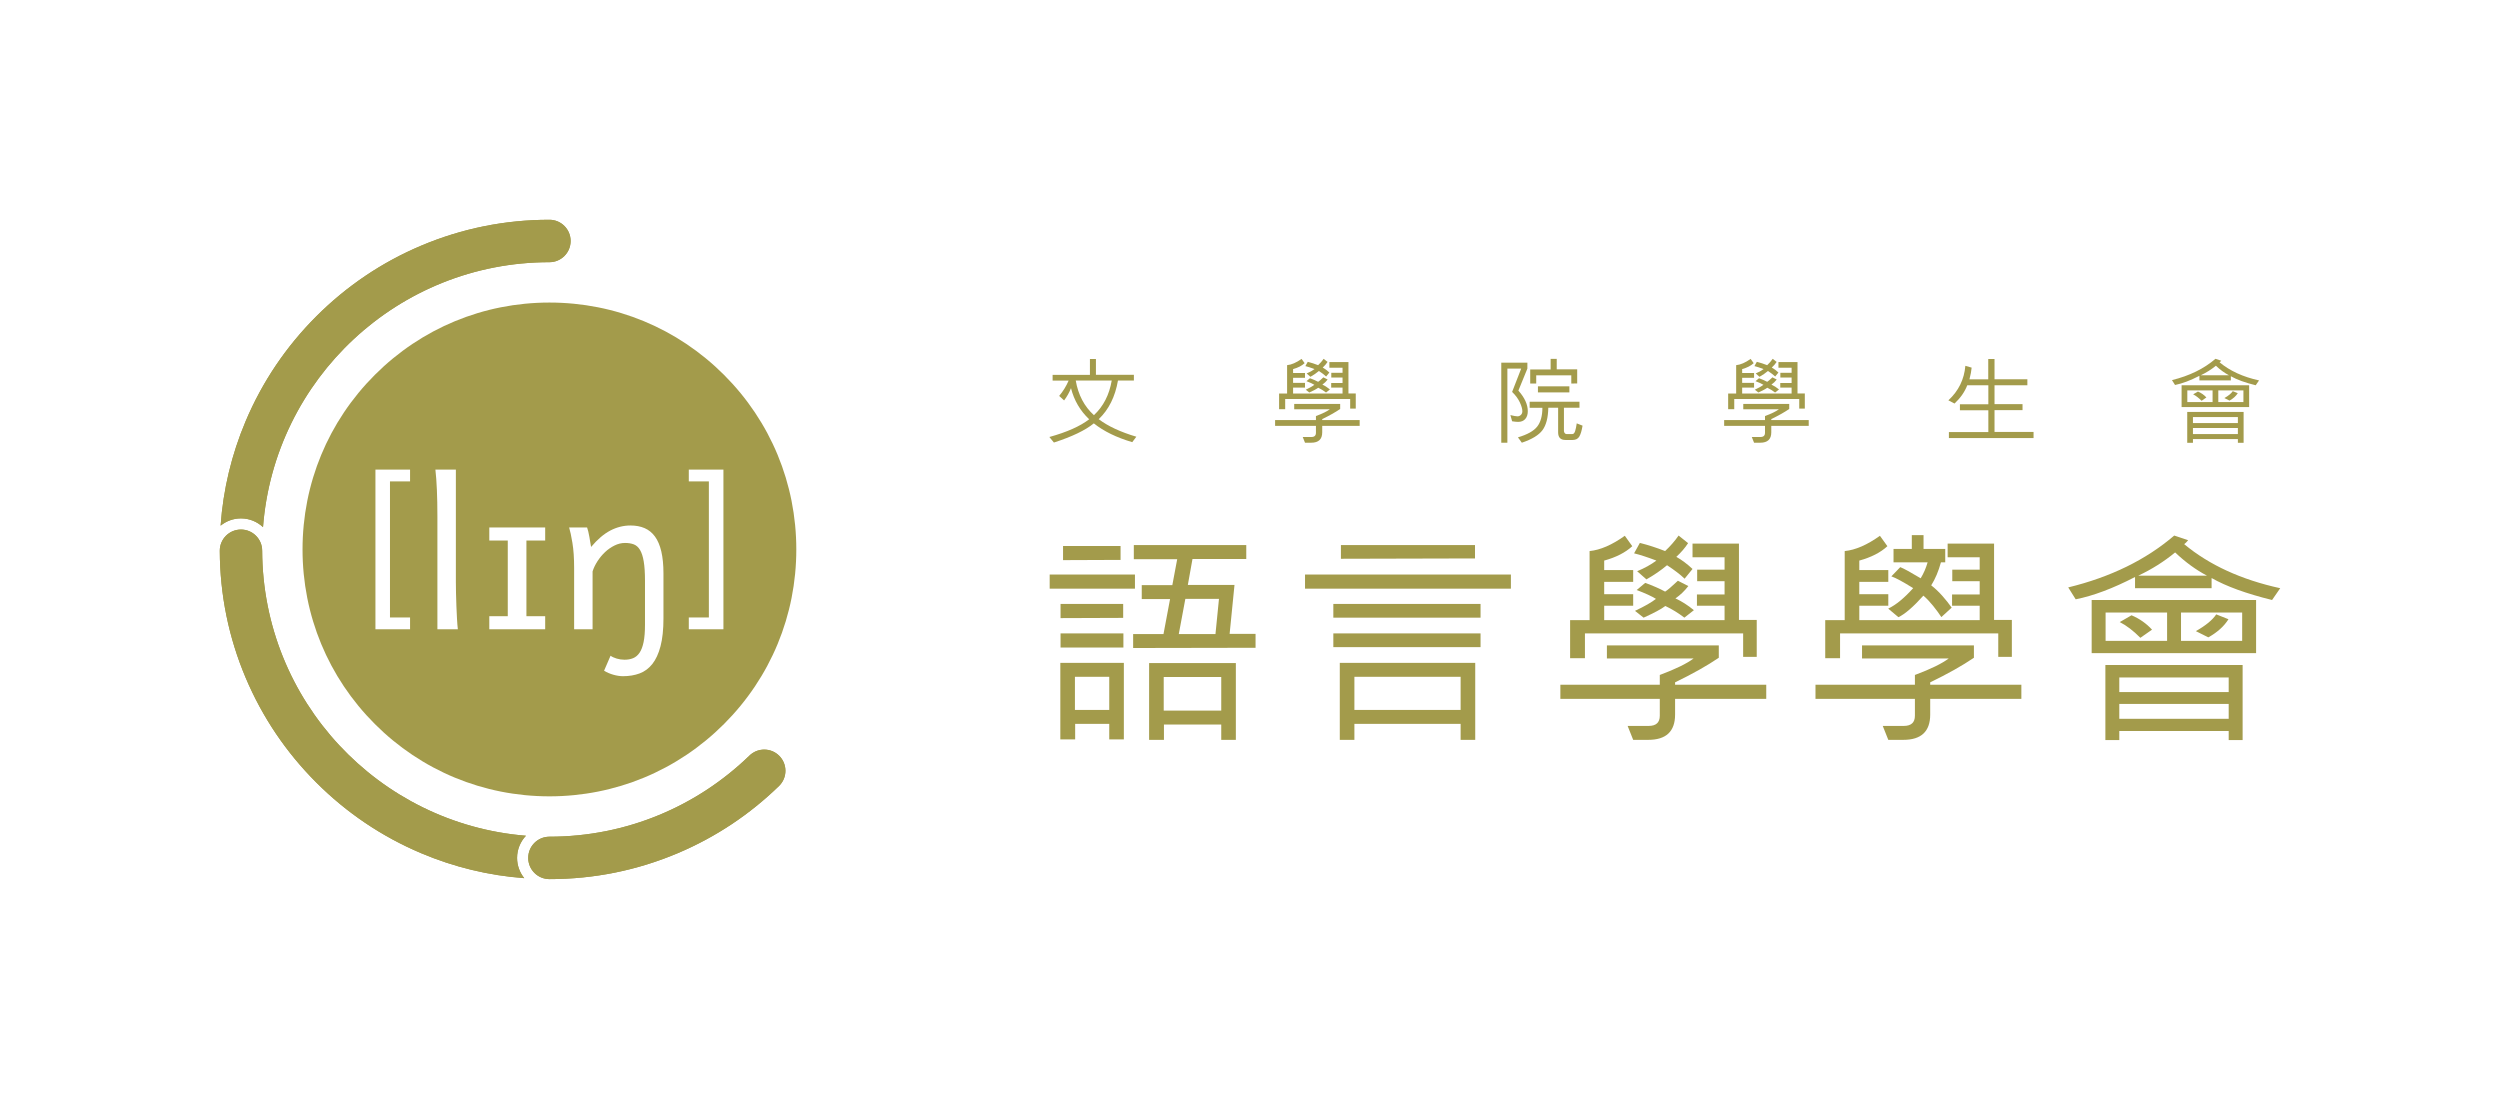 <?xml version="1.0" encoding="UTF-8"?><svg id="uuid-4c02b020-887d-4c95-815e-23e4eb66061d" xmlns="http://www.w3.org/2000/svg" width="568.769mm" height="250.004mm" xmlns:xlink="http://www.w3.org/1999/xlink" viewBox="0 0 1612.259 708.673"><defs><style>.uuid-7decc76e-c297-44f0-ac0e-d958eb068dff{clip-path:url(#uuid-e0e9f866-f62e-44f3-96c3-c4568fbf49c5);}.uuid-a28ea723-479d-4539-9733-17d68e1a99cb{fill:none;}.uuid-c4b6343f-dc43-436f-8295-60075c29e320{fill:#a39b4b;}</style><clipPath id="uuid-e0e9f866-f62e-44f3-96c3-c4568fbf49c5"><rect class="uuid-a28ea723-479d-4539-9733-17d68e1a99cb" y=".001" width="1612.259" height="708.672"/></clipPath></defs><g class="uuid-7decc76e-c297-44f0-ac0e-d958eb068dff"><path class="uuid-c4b6343f-dc43-436f-8295-60075c29e320" d="M158.441,271.573c-9.105,21.527-14.52,44.144-16.17,67.426,3.588-2.922,8.159-4.68,13.137-4.68,5.495,0,10.488,2.154,14.217,5.637,7.338-95.592,87.225-170.871,184.701-170.871,7.553,0,13.675-6.123,13.675-13.676s-6.122-13.676-13.675-13.676c-28.69,0-56.536,5.625-82.766,16.719-25.318,10.709-48.053,26.033-67.567,45.549-19.519,19.518-34.845,42.252-45.552,67.572Z"/><path class="uuid-c4b6343f-dc43-436f-8295-60075c29e320" d="M339.185,538.97c-94.955-7.682-169.672-86.963-170.101-183.797,0-7.551-6.12-13.676-13.676-13.676-7.553,0-13.676,6.125-13.676,13.676.109,28.394,5.723,55.955,16.709,81.928,10.707,25.318,26.033,48.053,45.552,67.568,19.515,19.517,42.249,34.844,67.567,45.553,21.256,8.99,43.573,14.387,66.539,16.111-2.887-3.58-4.627-8.123-4.627-13.068,0-5.533,2.184-10.557,5.713-14.295Z"/><path class="uuid-c4b6343f-dc43-436f-8295-60075c29e320" d="M502.527,487.413c-2.67-2.672-6.17-4.006-9.67-4.006-3.498,0-7,1.334-9.672,4.006-33.342,32.291-78.775,52.176-128.859,52.176-7.553,0-13.676,6.123-13.676,13.676,0,7.553,6.123,13.676,13.676,13.676,28.69,0,56.535-5.625,82.764-16.719,24.408-10.32,46.401-24.947,65.438-43.469,5.344-5.34,5.344-13.998,0-19.34Z"/><path class="uuid-c4b6343f-dc43-436f-8295-60075c29e320" d="M354.33,141.73c-28.689,0-56.54,5.63-82.77,16.72-25.32,10.71-48.051,26.04-67.57,45.55-19.52,19.521-34.84,42.25-45.551,67.57-9.1,21.53-14.52,44.15-16.17,67.43,3.59-2.92,8.16-4.68,13.141-4.68,5.49,0,10.49,2.15,14.21,5.641,7.34-95.601,87.229-170.87,184.71-170.87,7.55,0,13.67-6.13,13.67-13.681,0-7.55-6.12-13.68-13.67-13.68ZM339.189,538.97c-94.959-7.681-169.68-86.96-170.109-183.8,0-7.551-6.12-13.671-13.67-13.671-7.551,0-13.68,6.12-13.68,13.671.109,28.399,5.729,55.96,16.709,81.93,10.711,25.32,26.031,48.05,45.551,67.57,19.52,19.52,42.25,34.84,67.57,45.55,21.26,8.99,43.569,14.39,66.539,16.109-2.89-3.58-4.629-8.119-4.629-13.059,0-5.54,2.189-10.56,5.719-14.3ZM502.529,487.409c-2.67-2.67-6.17-4-9.67-4s-7,1.33-9.67,4c-33.35,32.29-78.779,52.181-128.859,52.181-7.561,0-13.68,6.12-13.68,13.68,0,7.55,6.119,13.67,13.68,13.67,28.689,0,56.529-5.62,82.76-16.72,24.41-10.32,46.4-24.95,65.44-43.471,5.341-5.34,5.341-13.989,0-19.34Z"/><path class="uuid-c4b6343f-dc43-436f-8295-60075c29e320" d="M466.91,241.749c-30.07-30.069-70.051-46.63-112.58-46.63-42.53,0-82.52,16.561-112.59,46.63-30.07,30.07-46.631,70.061-46.631,112.591,0,42.529,16.56,82.51,46.631,112.58,30.07,30.069,70.06,46.64,112.59,46.64,42.529,0,82.51-16.57,112.58-46.64,30.08-30.07,46.63-70.051,46.63-112.58,0-42.53-16.55-82.52-46.63-112.591ZM264.45,310.46h-12.95v87.75h12.95v7.619h-22.33v-102.979h22.33v7.61ZM282.08,405.829v-72.729c0-6.27-.109-11.94-.32-17.03-.22-5.08-.539-9.49-.97-13.22h13.2v72.41c0,2.05.029,4.48.09,7.27.061,2.79.15,5.62.26,8.49.11,2.88.24,5.63.391,8.25.149,2.61.33,4.8.539,6.559h-13.189ZM351.59,348.609h-12.1v48.79h12.1v8.43h-36.04v-8.43h11.91v-48.79h-11.91v-8.43h36.04v8.43ZM427.87,398.749c0,7.25-.64,13.271-1.91,18.051-1.26,4.79-3.03,8.609-5.3,11.46-2.28,2.85-5.019,4.87-8.21,6.05-3.2,1.18-6.75,1.769-10.65,1.769-1.93,0-4-.309-6.21-.93-2.21-.63-4.22-1.49-6.02-2.61l4.18-9.659c.99.729,2.31,1.35,3.96,1.84,1.649.49,3.34.74,5.05.74,2.06,0,3.91-.33,5.54-1,1.63-.66,3.011-1.83,4.15-3.5,1.14-1.681,2.01-3.971,2.61-6.891.6-2.92.899-6.63.899-11.14v-28.32c0-5.149-.271-9.32-.81-12.519-.53-3.19-1.34-5.681-2.41-7.46-1.07-1.78-2.42-2.971-4.03-3.58-1.601-.601-3.479-.9-5.63-.9-2.311,0-4.57.55-6.78,1.65-2.21,1.09-4.25,2.51-6.09,4.239-1.84,1.74-3.47,3.7-4.89,5.891-1.41,2.189-2.471,4.38-3.16,6.569v37.33h-11.9v-39.58c0-6.35-.369-11.729-1.1-16.13-.721-4.399-1.439-7.71-2.12-9.939h11.59c.25.68.511,1.569.771,2.67.26,1.09.49,2.24.709,3.439.211,1.2.4,2.391.58,3.54l.511,2.9c4.12-4.89,8.26-8.42,12.42-10.59,4.17-2.17,8.5-3.25,13-3.25,3.44,0,6.47.57,9.11,1.71,2.64,1.14,4.859,2.939,6.66,5.399,1.799,2.471,3.17,5.671,4.09,9.591.92,3.93,1.39,8.659,1.39,14.199v28.96ZM466.54,405.829h-22.33v-7.619h12.94v-87.75h-12.94v-7.61h22.33v102.979Z"/><path class="uuid-c4b6343f-dc43-436f-8295-60075c29e320" d="M731.935,379.633h-54.992v-9.129h54.992v9.129ZM724.778,476.84h-9.421v-10.006h-21.983v10.006h-9.567v-49.371h40.971v49.371ZM724.34,398.476l-40.387.146v-9.128h40.387v8.982ZM724.486,417.61h-40.533v-9.13h40.533v9.13ZM722.66,361.084l-37.1.145v-9.128h37.1v8.982ZM715.357,457.85v-21.397h-22.129v21.397h22.129ZM809.714,417.756l-78.947.146v-8.982h19.572l4.236-22.566h-18.258v-8.984h19.719l3.141-16.724h-27.972v-9.129h72.52v8.983h-34.69l-2.994,16.725h30.089l-3.141,31.548h16.725v8.984ZM797.007,477.132h-9.422v-9.86h-36.953v9.86h-9.568v-49.516h55.943v49.516ZM787.585,458.288v-21.69h-37.1v21.69h37.1ZM786.124,386.207h-21.689l-4.236,22.713h23.662l2.264-22.713Z"/><path class="uuid-c4b6343f-dc43-436f-8295-60075c29e320" d="M974.386,379.633h-132.771v-9.129h132.771v9.129ZM954.813,398.33h-94.941v-8.836h94.941v8.836ZM954.813,417.318h-94.941v-8.838h94.941v8.838ZM951.382,477.132h-9.422v-10.298h-68.504v10.298h-9.421v-49.663h87.347v49.663ZM951.235,360.135l-86.471.219v-8.837h86.471v8.618ZM941.96,457.85v-21.397h-68.504v21.397h68.504Z"/><path class="uuid-c4b6343f-dc43-436f-8295-60075c29e320" d="M1139.06,450.694h-58.791v10.151c0,10.856-5.77,16.287-17.311,16.287h-9.713l-3.578-8.983h13.584c4.771,0,7.158-2.192,7.158-6.573v-10.881h-64.123v-9.13h64.123v-6.281c10.174-3.797,17.453-7.35,21.836-10.662h-55.943v-8.4h72.158v7.962c-7.598,5.161-16.994,10.443-28.191,15.847v1.534h58.791v9.13ZM1132.925,423.598h-8.766v-15.118h-102.023v15.995h-9.568v-24.538h12.561v-44.551c6.912-.681,14.486-3.968,22.715-9.858l4.82,6.719c-4.434,4.089-10.471,7.182-18.113,9.275v6.135h18.695v7.596h-18.695v7.96h18.695v7.449h-18.695v9.276h77.633v-9.276h-17.82v-7.304h17.82v-8.544h-17.674v-7.449h17.674v-7.961h-20.668v-8.837h29.943v49.224h11.467v23.807ZM1091.515,366.927l-5.111,6.28c-2.777-2.677-6.551-5.575-11.32-8.69-3.943,3.311-8.375,6.353-13.293,9.129l-5.988-5.259c4.723-1.947,8.859-4.236,12.416-6.865-5.941-2.239-10.736-3.797-14.389-4.673l3.727-6.72c5.402,1.363,10.832,3.117,16.285,5.258,3.457-3.26,6.354-6.596,8.691-10.005l6.135,4.894c-1.949,3.019-4.481,5.965-7.596,8.837,3.602,2.043,7.084,4.649,10.443,7.814ZM1092.39,393.509l-6.133,4.82c-3.943-3.018-8.035-5.525-12.27-7.521-2.629,1.996-7.303,4.503-14.021,7.521l-5.551-4.382c6.279-2.968,10.783-5.551,13.512-7.741-2.728-1.703-6.865-3.603-12.416-5.698l5.476-4.6c5.014,1.802,9.299,3.676,12.853,5.622,1.361-.777,4.113-3.114,8.252-7.011l6.719,3.433c-2.482,3.214-5.256,5.869-8.324,7.961,4.041,1.85,8.008,4.381,11.902,7.594Z"/><path class="uuid-c4b6343f-dc43-436f-8295-60075c29e320" d="M1303.585,450.694h-58.791v10.151c0,10.856-5.77,16.287-17.309,16.287h-9.713l-3.578-8.983h13.584c4.77,0,7.156-2.192,7.156-6.573v-10.881h-64.121v-9.13h64.121v-6.281c10.176-3.797,17.453-7.35,21.838-10.662h-55.943v-8.4h72.156v7.962c-7.596,5.161-16.994,10.443-28.191,15.847v1.534h58.791v9.13ZM1297.452,423.598h-8.768v-15.118h-102.023v15.995h-9.566v-24.538h12.56v-44.551c6.914-.681,14.484-3.968,22.713-9.858l4.82,6.719c-4.43,4.089-10.469,7.182-18.113,9.275v6.135h18.697v7.596h-18.697v7.96h18.697v7.449h-18.697v9.276h77.633v-9.276h-17.818v-7.304h17.818v-8.544h-17.674v-7.449h17.674v-7.961h-20.668v-8.837h29.943v49.224h11.469v23.807ZM1258.642,391.871l-6.654,6.084c-3.037-4.564-7.383-10.276-11.586-13.825-6.533,7.279-11.906,11.912-16.105,13.893l-6.584-5.528c4.949-2.355,10.316-6.752,16.107-13.203-6.584-4.101-11.275-6.637-14.076-7.606l5.744-5.94c2.334.922,6.719,3.316,13.166,7.19,1.916-3.136,3.406-6.568,4.48-10.302h-21.99v-8.638h11.789v-8.897h7.566v8.897h13.992v8.638h-2.769c-1.555,5.718-3.646,10.671-6.275,14.863,5.09,3.87,9.975,9.767,13.195,14.375Z"/><path class="uuid-c4b6343f-dc43-436f-8295-60075c29e320" d="M1470.521,379.343l-5.258,7.595c-16.603-4.09-29.601-8.813-38.998-14.168v6.573h-49.371v-7.232c-14.217,7.353-26.973,12.15-38.27,14.388l-4.818-7.668c27.361-6.67,50.147-17.82,68.357-33.45l8.982,2.995c-.975,1.217-1.826,2.07-2.557,2.555,16.164,13.438,36.809,22.909,61.932,28.412ZM1454.964,421.189h-106.041v-34.251h106.041v34.251ZM1446.274,477.277h-8.982v-5.843h-70.549v5.843h-8.982v-48.42h88.514v48.42ZM1397.561,413.301v-18.257h-39.656v18.257h39.656ZM1437.292,446.312v-9.421h-70.549v9.421h70.549ZM1437.292,463.548v-9.568h-70.549v9.568h70.549ZM1387.849,406.071l-7.522,5.259c-4.527-4.575-8.959-7.96-13.293-10.151l7.596-4.382c5.16,2.19,9.566,5.283,13.219,9.274ZM1423.271,371.236c-7.061-3.701-13.902-8.692-20.523-14.973-7.061,5.842-14.971,10.834-23.734,14.973h44.258ZM1445.983,413.301v-18.257h-39.438v18.257h39.438ZM1437.146,399.352c-2.873,4.577-7.207,8.473-13,11.685l-8.033-4.017c6.379-3.602,10.76-7.206,13.145-10.809l7.889,3.14Z"/><path class="uuid-c4b6343f-dc43-436f-8295-60075c29e320" d="M732.834,281.638l-2.641,3.511c-10.18-3-18.441-7.04-24.779-12.12-5.463,4.46-14.041,8.581-25.742,12.361l-2.939-3.57c11.32-3.14,19.881-6.95,25.682-11.43-5.82-5.5-9.732-12.19-11.73-20.07-1.08,2.78-2.562,5.42-4.441,7.92l-3.178-2.909c2.519-3.001,4.547-6.292,6.088-9.871h-10.32v-3.69h24.062v-10.26h3.869v10.2h24.48v3.689h-10.262c-1.799,10.441-5.937,18.75-12.42,24.93,5.9,4.481,13.99,8.251,24.271,11.31ZM716.963,245.398h-23.219c1.598,9.261,5.508,16.71,11.728,22.351,6.08-5.66,9.91-13.111,11.49-22.351Z"/><path class="uuid-c4b6343f-dc43-436f-8295-60075c29e320" d="M876.855,274.648h-24.152v4.171c0,4.459-2.369,6.69-7.109,6.69h-3.99l-1.469-3.69h5.578c1.961,0,2.941-.9,2.941-2.7v-4.472h-26.34v-3.75h26.34v-2.579c4.18-1.56,7.17-3.02,8.969-4.381h-22.98v-3.45h29.641v3.27c-3.119,2.121-6.98,4.291-11.58,6.511v.629h24.152v3.75ZM874.335,263.518h-3.602v-6.209h-41.912v6.569h-3.93v-10.08h5.16v-18.301c2.84-.279,5.951-1.63,9.332-4.05l1.978,2.76c-1.818,1.681-4.301,2.95-7.441,3.81v2.52h7.682v3.121h-7.682v3.271h7.682v3.059h-7.682v3.811h31.893v-3.811h-7.322v-3h7.322v-3.509h-7.26v-3.06h7.26v-3.271h-8.49v-3.629h12.299v20.22h4.713v9.78ZM857.324,240.238l-2.102,2.579c-1.139-1.1-2.689-2.289-4.648-3.569-1.621,1.36-3.441,2.61-5.461,3.75l-2.459-2.159c1.939-.801,3.639-1.74,5.1-2.82-2.441-.92-4.412-1.56-5.91-1.921l1.531-2.76c2.219.56,4.449,1.281,6.689,2.161,1.42-1.338,2.609-2.71,3.568-4.11l2.521,2.01c-.801,1.24-1.842,2.451-3.119,3.631,1.478.839,2.908,1.909,4.289,3.21ZM857.683,251.158l-2.52,1.98c-1.619-1.24-3.301-2.27-5.041-3.09-1.08.82-3,1.85-5.76,3.09l-2.281-1.801c2.582-1.219,4.432-2.279,5.551-3.179-1.119-.7-2.82-1.479-5.1-2.34l2.25-1.891c2.06.741,3.82,1.511,5.281,2.311.561-.32,1.689-1.28,3.389-2.881l2.76,1.411c-1.02,1.32-2.158,2.411-3.418,3.269,1.658.76,3.287,1.799,4.889,3.121Z"/><path class="uuid-c4b6343f-dc43-436f-8295-60075c29e320" d="M979.219,251.908c4.041,4.54,6.062,8.971,6.062,13.291,0,2.1-.545,3.771-1.637,5.01-1.088,1.241-2.613,1.861-4.574,1.861-1.08,0-2.381-.131-3.9-.39l-1.109-3.992c2.141.542,3.68.812,4.619.812.779,0,1.49-.301,2.131-.901.641-.599.961-1.399.961-2.4,0-1.499-.551-3.419-1.65-5.761-1.101-2.339-2.752-4.57-4.951-6.689l5.851-15.031h-8.91v47.792h-3.932v-51.602h16.83v3.81l-5.791,14.191ZM1020.592,274.499c-.521,3.24-1.221,5.59-2.102,7.049-.879,1.46-2.311,2.19-4.289,2.19h-4.68c-3.121,0-4.68-1.641-4.68-4.92v-15.87h-6.332c-.119,6.44-1.375,11.264-3.764,14.475-2.391,3.209-6.824,5.905-13.307,8.085l-2.519-3.451c6.019-1.779,10.15-4.08,12.391-6.9,2.24-2.82,3.369-6.87,3.391-12.149h-8.221v-3.931h32.133v3.871h-10.023v14.94c0,.5.16.965.48,1.395.32.431.701.645,1.141.645h3.81c.779,0,1.375-.641,1.785-1.92.408-1.279.754-2.94,1.035-4.98l3.75,1.471ZM1017.141,247.288l-3.809.061v-5.282h-22.621v5.282h-3.871v-9.091h13.17v-6.81h3.932v6.751h13.199v9.089ZM1012.101,253.078h-20.281v-3.93h20.281v3.93Z"/><path class="uuid-c4b6343f-dc43-436f-8295-60075c29e320" d="M1166.458,274.648h-24.152v4.171c0,4.459-2.371,6.69-7.109,6.69h-3.99l-1.471-3.69h5.58c1.961,0,2.941-.9,2.941-2.7v-4.472h-26.342v-3.75h26.342v-2.579c4.18-1.56,7.17-3.02,8.969-4.381h-22.981v-3.45h29.641v3.27c-3.119,2.121-6.98,4.291-11.58,6.511v.629h24.152v3.75ZM1163.937,263.518h-3.6v-6.209h-41.91v6.569h-3.932v-10.08h5.162v-18.301c2.838-.279,5.949-1.63,9.328-4.05l1.981,2.76c-1.82,1.681-4.299,2.95-7.44,3.81v2.52h7.68v3.121h-7.68v3.271h7.68v3.059h-7.68v3.811h31.891v-3.811h-7.32v-3h7.32v-3.509h-7.26v-3.06h7.26v-3.271h-8.49v-3.629h12.299v20.22h4.711v9.78ZM1146.927,240.238l-2.102,2.579c-1.141-1.1-2.689-2.289-4.65-3.569-1.619,1.36-3.439,2.61-5.459,3.75l-2.461-2.159c1.941-.801,3.643-1.74,5.102-2.82-2.441-.92-4.41-1.56-5.91-1.921l1.529-2.76c2.221.56,4.451,1.281,6.69,2.161,1.42-1.338,2.611-2.71,3.572-4.11l2.52,2.01c-.801,1.24-1.842,2.451-3.121,3.631,1.48.839,2.91,1.909,4.291,3.21ZM1147.287,251.158l-2.52,1.98c-1.621-1.24-3.301-2.27-5.039-3.09-1.082.82-3,1.85-5.762,3.09l-2.279-1.801c2.58-1.219,4.43-2.279,5.551-3.179-1.121-.7-2.822-1.479-5.102-2.34l2.25-1.891c2.06.741,3.82,1.511,5.279,2.311.56-.32,1.689-1.28,3.391-2.881l2.76,1.411c-1.02,1.32-2.16,2.411-3.42,3.269,1.66.76,3.291,1.799,4.891,3.121Z"/><path class="uuid-c4b6343f-dc43-436f-8295-60075c29e320" d="M1311.453,282.509h-54.6v-3.87h25.439v-14.071h-18.33v-3.87h18.33v-12.24h-13.59c-1.641,4.259-4.381,8.189-8.221,11.79l-3.959-2.07c6.559-6.06,10.209-13.479,10.949-22.259l4.051,1.17c-.16,2.04-.631,4.56-1.412,7.56h12.123v-13.14h4.049v13.08h21.18v3.87h-21.18v12.18h18.061v3.87h-18.061v14.071h25.17v3.93Z"/><path class="uuid-c4b6343f-dc43-436f-8295-60075c29e320" d="M1456.87,245.337l-2.158,3.121c-6.82-1.68-12.162-3.62-16.021-5.82v2.699h-20.281v-2.969c-5.84,3.021-11.08,4.99-15.719,5.911l-1.98-3.15c11.24-2.741,20.6-7.321,28.08-13.741l3.689,1.23c-.4.5-.75.851-1.049,1.05,6.639,5.519,15.121,9.41,25.439,11.669ZM1450.481,262.529h-43.561v-14.071h43.561v14.071ZM1446.911,285.568h-3.691v-2.4h-28.98v2.4h-3.69v-19.89h36.361v19.89ZM1426.899,259.288v-7.5h-16.289v7.5h16.289ZM1443.219,272.849v-3.871h-28.98v3.871h28.98ZM1443.219,279.929v-3.93h-28.98v3.93h28.98ZM1422.909,256.318l-3.09,2.16c-1.859-1.878-3.68-3.27-5.459-4.169l3.119-1.8c2.121.899,3.93,2.17,5.43,3.81ZM1437.46,242.009c-2.9-1.52-5.709-3.571-8.43-6.152-2.902,2.401-6.15,4.452-9.75,6.152h18.18ZM1446.79,259.288v-7.5h-16.199v7.5h16.199ZM1443.161,253.558c-1.182,1.879-2.961,3.479-5.342,4.799l-3.299-1.649c2.619-1.48,4.42-2.961,5.4-4.44l3.24,1.29Z"/></g></svg>